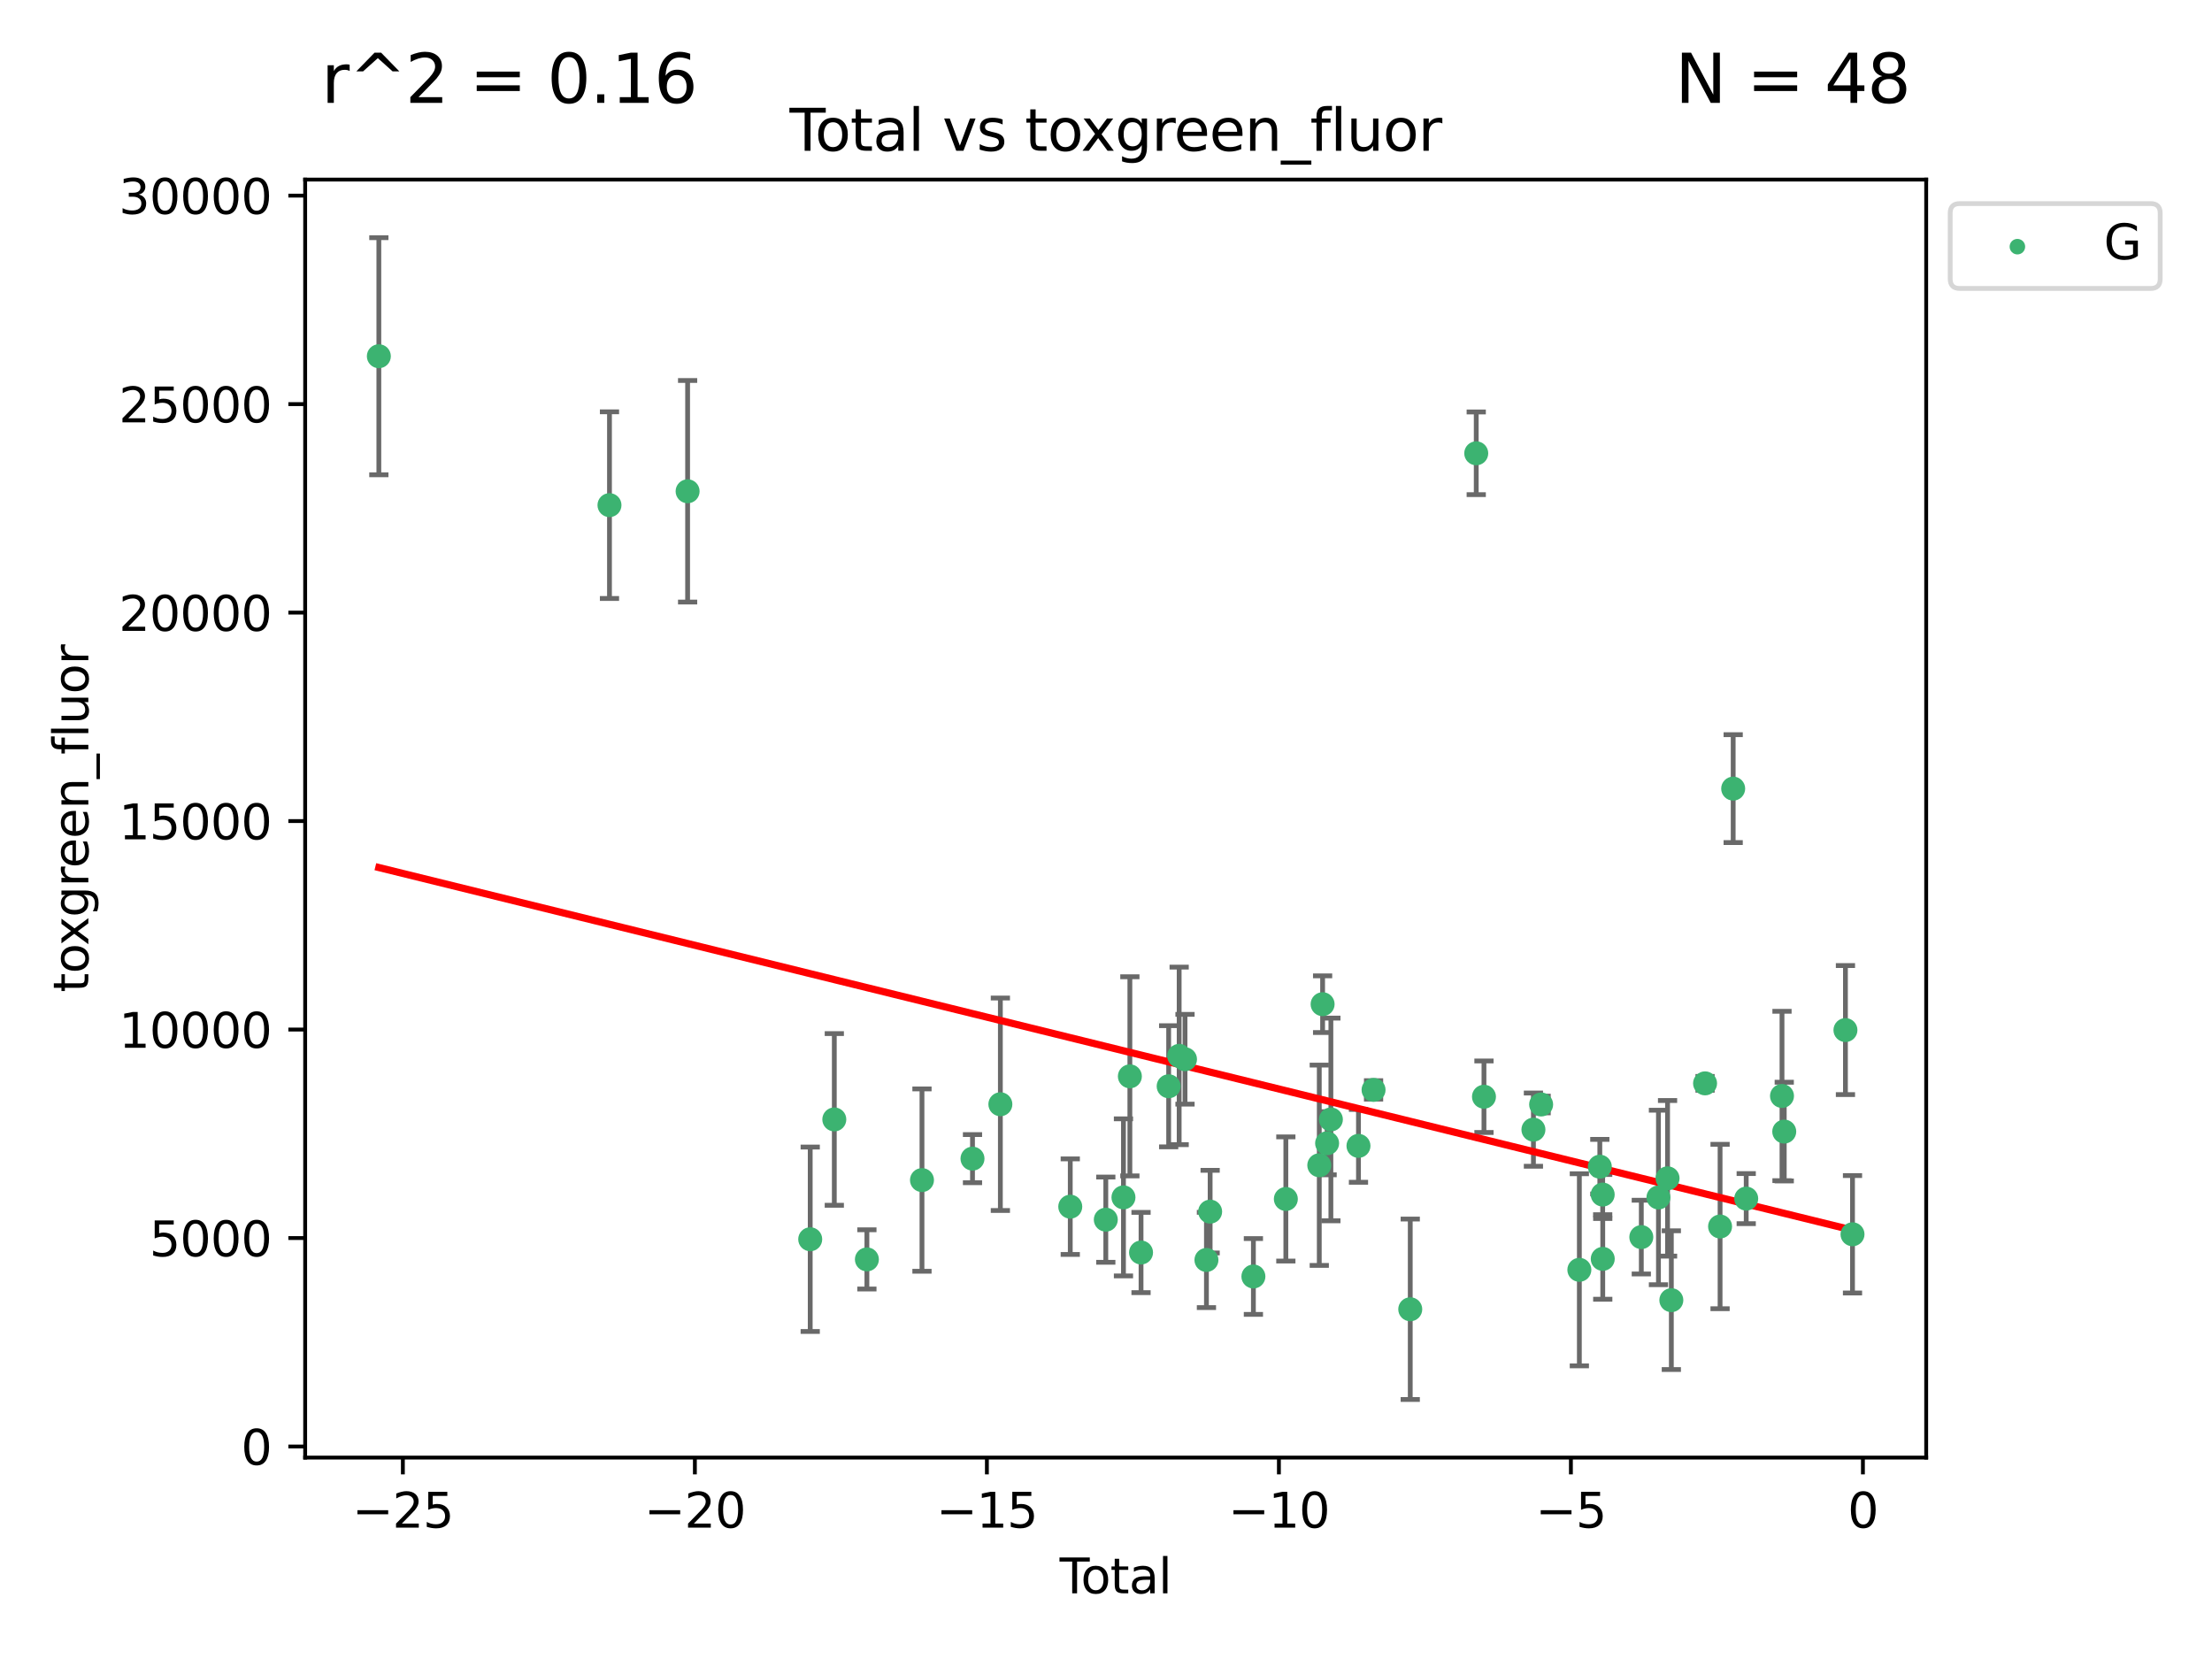 <?xml version="1.0" encoding="utf-8" standalone="no"?>
<!DOCTYPE svg PUBLIC "-//W3C//DTD SVG 1.1//EN"
  "http://www.w3.org/Graphics/SVG/1.1/DTD/svg11.dtd">
<svg xmlns:xlink="http://www.w3.org/1999/xlink" width="460.8pt" height="345.6pt" viewBox="0 0 460.8 345.6" xmlns="http://www.w3.org/2000/svg" version="1.1">
 <defs>
  <style type="text/css">*{stroke-linejoin: round; stroke-linecap: butt}</style>
 </defs>
 <g id="figure_1">
  <g id="patch_1">
   <path d="M 0 345.6 
L 460.8 345.6 
L 460.8 0 
L 0 0 
z
" style="fill: #ffffff"/>
  </g>
  <g id="axes_1">
   <g id="patch_2">
    <path d="M 63.571 303.64 
L 401.26 303.64 
L 401.26 37.411 
L 63.571 37.411 
z
" style="fill: #ffffff"/>
   </g>
   <g id="PathCollection_1">
    <defs>
     <path id="m4ed35ebdbb" d="M 0 1.118 
C 0.297 1.118 0.581 1 0.791 0.791 
C 1 0.581 1.118 0.297 1.118 0 
C 1.118 -0.297 1 -0.581 0.791 -0.791 
C 0.581 -1 0.297 -1.118 0 -1.118 
C -0.297 -1.118 -0.581 -1 -0.791 -0.791 
C -1 -0.581 -1.118 -0.297 -1.118 0 
C -1.118 0.297 -1 0.581 -0.791 0.791 
C -0.581 1 -0.297 1.118 0 1.118 
z
" style="stroke: #3cb371"/>
    </defs>
    <g clip-path="url(#p7181a4f86b)">
     <use xlink:href="#m4ed35ebdbb" x="78.921" y="74.208" style="fill: #3cb371; stroke: #3cb371"/>
     <use xlink:href="#m4ed35ebdbb" x="126.966" y="105.23" style="fill: #3cb371; stroke: #3cb371"/>
     <use xlink:href="#m4ed35ebdbb" x="143.242" y="102.342" style="fill: #3cb371; stroke: #3cb371"/>
     <use xlink:href="#m4ed35ebdbb" x="168.783" y="258.16" style="fill: #3cb371; stroke: #3cb371"/>
     <use xlink:href="#m4ed35ebdbb" x="173.802" y="233.197" style="fill: #3cb371; stroke: #3cb371"/>
     <use xlink:href="#m4ed35ebdbb" x="180.59" y="262.355" style="fill: #3cb371; stroke: #3cb371"/>
     <use xlink:href="#m4ed35ebdbb" x="192.065" y="245.833" style="fill: #3cb371; stroke: #3cb371"/>
     <use xlink:href="#m4ed35ebdbb" x="202.589" y="241.366" style="fill: #3cb371; stroke: #3cb371"/>
     <use xlink:href="#m4ed35ebdbb" x="208.395" y="230.034" style="fill: #3cb371; stroke: #3cb371"/>
     <use xlink:href="#m4ed35ebdbb" x="222.955" y="251.371" style="fill: #3cb371; stroke: #3cb371"/>
     <use xlink:href="#m4ed35ebdbb" x="230.358" y="254.078" style="fill: #3cb371; stroke: #3cb371"/>
     <use xlink:href="#m4ed35ebdbb" x="234.038" y="249.435" style="fill: #3cb371; stroke: #3cb371"/>
     <use xlink:href="#m4ed35ebdbb" x="235.373" y="224.22" style="fill: #3cb371; stroke: #3cb371"/>
     <use xlink:href="#m4ed35ebdbb" x="237.699" y="260.922" style="fill: #3cb371; stroke: #3cb371"/>
     <use xlink:href="#m4ed35ebdbb" x="243.454" y="226.288" style="fill: #3cb371; stroke: #3cb371"/>
     <use xlink:href="#m4ed35ebdbb" x="245.641" y="219.956" style="fill: #3cb371; stroke: #3cb371"/>
     <use xlink:href="#m4ed35ebdbb" x="246.858" y="220.66" style="fill: #3cb371; stroke: #3cb371"/>
     <use xlink:href="#m4ed35ebdbb" x="251.323" y="262.473" style="fill: #3cb371; stroke: #3cb371"/>
     <use xlink:href="#m4ed35ebdbb" x="252.094" y="252.406" style="fill: #3cb371; stroke: #3cb371"/>
     <use xlink:href="#m4ed35ebdbb" x="261.106" y="265.915" style="fill: #3cb371; stroke: #3cb371"/>
     <use xlink:href="#m4ed35ebdbb" x="267.865" y="249.77" style="fill: #3cb371; stroke: #3cb371"/>
     <use xlink:href="#m4ed35ebdbb" x="274.83" y="242.746" style="fill: #3cb371; stroke: #3cb371"/>
     <use xlink:href="#m4ed35ebdbb" x="275.523" y="209.192" style="fill: #3cb371; stroke: #3cb371"/>
     <use xlink:href="#m4ed35ebdbb" x="276.461" y="238.161" style="fill: #3cb371; stroke: #3cb371"/>
     <use xlink:href="#m4ed35ebdbb" x="277.247" y="233.201" style="fill: #3cb371; stroke: #3cb371"/>
     <use xlink:href="#m4ed35ebdbb" x="282.995" y="238.706" style="fill: #3cb371; stroke: #3cb371"/>
     <use xlink:href="#m4ed35ebdbb" x="286.138" y="227.045" style="fill: #3cb371; stroke: #3cb371"/>
     <use xlink:href="#m4ed35ebdbb" x="293.781" y="272.743" style="fill: #3cb371; stroke: #3cb371"/>
     <use xlink:href="#m4ed35ebdbb" x="307.527" y="94.432" style="fill: #3cb371; stroke: #3cb371"/>
     <use xlink:href="#m4ed35ebdbb" x="309.137" y="228.467" style="fill: #3cb371; stroke: #3cb371"/>
     <use xlink:href="#m4ed35ebdbb" x="319.441" y="235.325" style="fill: #3cb371; stroke: #3cb371"/>
     <use xlink:href="#m4ed35ebdbb" x="321.046" y="230.083" style="fill: #3cb371; stroke: #3cb371"/>
     <use xlink:href="#m4ed35ebdbb" x="329.008" y="264.527" style="fill: #3cb371; stroke: #3cb371"/>
     <use xlink:href="#m4ed35ebdbb" x="333.272" y="243.04" style="fill: #3cb371; stroke: #3cb371"/>
     <use xlink:href="#m4ed35ebdbb" x="333.869" y="248.851" style="fill: #3cb371; stroke: #3cb371"/>
     <use xlink:href="#m4ed35ebdbb" x="333.882" y="262.246" style="fill: #3cb371; stroke: #3cb371"/>
     <use xlink:href="#m4ed35ebdbb" x="341.914" y="257.711" style="fill: #3cb371; stroke: #3cb371"/>
     <use xlink:href="#m4ed35ebdbb" x="345.486" y="249.454" style="fill: #3cb371; stroke: #3cb371"/>
     <use xlink:href="#m4ed35ebdbb" x="347.383" y="245.466" style="fill: #3cb371; stroke: #3cb371"/>
     <use xlink:href="#m4ed35ebdbb" x="348.17" y="270.848" style="fill: #3cb371; stroke: #3cb371"/>
     <use xlink:href="#m4ed35ebdbb" x="355.196" y="225.684" style="fill: #3cb371; stroke: #3cb371"/>
     <use xlink:href="#m4ed35ebdbb" x="358.323" y="255.503" style="fill: #3cb371; stroke: #3cb371"/>
     <use xlink:href="#m4ed35ebdbb" x="361.053" y="164.284" style="fill: #3cb371; stroke: #3cb371"/>
     <use xlink:href="#m4ed35ebdbb" x="363.768" y="249.691" style="fill: #3cb371; stroke: #3cb371"/>
     <use xlink:href="#m4ed35ebdbb" x="371.223" y="228.311" style="fill: #3cb371; stroke: #3cb371"/>
     <use xlink:href="#m4ed35ebdbb" x="371.691" y="235.728" style="fill: #3cb371; stroke: #3cb371"/>
     <use xlink:href="#m4ed35ebdbb" x="384.44" y="214.584" style="fill: #3cb371; stroke: #3cb371"/>
     <use xlink:href="#m4ed35ebdbb" x="385.911" y="257.123" style="fill: #3cb371; stroke: #3cb371"/>
    </g>
   </g>
   <g id="matplotlib.axis_1">
    <g id="xtick_1">
     <g id="line2d_1">
      <defs>
       <path id="m22a0221efd" d="M 0 0 
L 0 3.5 
" style="stroke: #000000; stroke-width: 0.8"/>
      </defs>
      <g>
       <use xlink:href="#m22a0221efd" x="83.925" y="303.64" style="stroke: #000000; stroke-width: 0.8"/>
      </g>
     </g>
     <g id="text_1">
      <!-- −25 -->
      <g transform="translate(73.372 318.238)scale(0.1 -0.1)">
       <defs>
        <path id="DejaVuSans-2212" d="M 678 2272 
L 4684 2272 
L 4684 1741 
L 678 1741 
L 678 2272 
z
" transform="scale(0.016)"/>
        <path id="DejaVuSans-32" d="M 1228 531 
L 3431 531 
L 3431 0 
L 469 0 
L 469 531 
Q 828 903 1448 1529 
Q 2069 2156 2228 2338 
Q 2531 2678 2651 2914 
Q 2772 3150 2772 3378 
Q 2772 3750 2511 3984 
Q 2250 4219 1831 4219 
Q 1534 4219 1204 4116 
Q 875 4013 500 3803 
L 500 4441 
Q 881 4594 1212 4672 
Q 1544 4750 1819 4750 
Q 2544 4750 2975 4387 
Q 3406 4025 3406 3419 
Q 3406 3131 3298 2873 
Q 3191 2616 2906 2266 
Q 2828 2175 2409 1742 
Q 1991 1309 1228 531 
z
" transform="scale(0.016)"/>
        <path id="DejaVuSans-35" d="M 691 4666 
L 3169 4666 
L 3169 4134 
L 1269 4134 
L 1269 2991 
Q 1406 3038 1543 3061 
Q 1681 3084 1819 3084 
Q 2600 3084 3056 2656 
Q 3513 2228 3513 1497 
Q 3513 744 3044 326 
Q 2575 -91 1722 -91 
Q 1428 -91 1123 -41 
Q 819 9 494 109 
L 494 744 
Q 775 591 1075 516 
Q 1375 441 1709 441 
Q 2250 441 2565 725 
Q 2881 1009 2881 1497 
Q 2881 1984 2565 2268 
Q 2250 2553 1709 2553 
Q 1456 2553 1204 2497 
Q 953 2441 691 2322 
L 691 4666 
z
" transform="scale(0.016)"/>
       </defs>
       <use xlink:href="#DejaVuSans-2212"/>
       <use xlink:href="#DejaVuSans-32" x="83.789"/>
       <use xlink:href="#DejaVuSans-35" x="147.412"/>
      </g>
     </g>
    </g>
    <g id="xtick_2">
     <g id="line2d_2">
      <g>
       <use xlink:href="#m22a0221efd" x="144.756" y="303.64" style="stroke: #000000; stroke-width: 0.8"/>
      </g>
     </g>
     <g id="text_2">
      <!-- −20 -->
      <g transform="translate(134.203 318.238)scale(0.1 -0.1)">
       <defs>
        <path id="DejaVuSans-30" d="M 2034 4250 
Q 1547 4250 1301 3770 
Q 1056 3291 1056 2328 
Q 1056 1369 1301 889 
Q 1547 409 2034 409 
Q 2525 409 2770 889 
Q 3016 1369 3016 2328 
Q 3016 3291 2770 3770 
Q 2525 4250 2034 4250 
z
M 2034 4750 
Q 2819 4750 3233 4129 
Q 3647 3509 3647 2328 
Q 3647 1150 3233 529 
Q 2819 -91 2034 -91 
Q 1250 -91 836 529 
Q 422 1150 422 2328 
Q 422 3509 836 4129 
Q 1250 4750 2034 4750 
z
" transform="scale(0.016)"/>
       </defs>
       <use xlink:href="#DejaVuSans-2212"/>
       <use xlink:href="#DejaVuSans-32" x="83.789"/>
       <use xlink:href="#DejaVuSans-30" x="147.412"/>
      </g>
     </g>
    </g>
    <g id="xtick_3">
     <g id="line2d_3">
      <g>
       <use xlink:href="#m22a0221efd" x="205.587" y="303.64" style="stroke: #000000; stroke-width: 0.8"/>
      </g>
     </g>
     <g id="text_3">
      <!-- −15 -->
      <g transform="translate(195.034 318.238)scale(0.1 -0.1)">
       <defs>
        <path id="DejaVuSans-31" d="M 794 531 
L 1825 531 
L 1825 4091 
L 703 3866 
L 703 4441 
L 1819 4666 
L 2450 4666 
L 2450 531 
L 3481 531 
L 3481 0 
L 794 0 
L 794 531 
z
" transform="scale(0.016)"/>
       </defs>
       <use xlink:href="#DejaVuSans-2212"/>
       <use xlink:href="#DejaVuSans-31" x="83.789"/>
       <use xlink:href="#DejaVuSans-35" x="147.412"/>
      </g>
     </g>
    </g>
    <g id="xtick_4">
     <g id="line2d_4">
      <g>
       <use xlink:href="#m22a0221efd" x="266.418" y="303.64" style="stroke: #000000; stroke-width: 0.8"/>
      </g>
     </g>
     <g id="text_4">
      <!-- −10 -->
      <g transform="translate(255.865 318.238)scale(0.1 -0.1)">
       <use xlink:href="#DejaVuSans-2212"/>
       <use xlink:href="#DejaVuSans-31" x="83.789"/>
       <use xlink:href="#DejaVuSans-30" x="147.412"/>
      </g>
     </g>
    </g>
    <g id="xtick_5">
     <g id="line2d_5">
      <g>
       <use xlink:href="#m22a0221efd" x="327.248" y="303.64" style="stroke: #000000; stroke-width: 0.8"/>
      </g>
     </g>
     <g id="text_5">
      <!-- −5 -->
      <g transform="translate(319.877 318.238)scale(0.1 -0.1)">
       <use xlink:href="#DejaVuSans-2212"/>
       <use xlink:href="#DejaVuSans-35" x="83.789"/>
      </g>
     </g>
    </g>
    <g id="xtick_6">
     <g id="line2d_6">
      <g>
       <use xlink:href="#m22a0221efd" x="388.079" y="303.64" style="stroke: #000000; stroke-width: 0.8"/>
      </g>
     </g>
     <g id="text_6">
      <!-- 0 -->
      <g transform="translate(384.898 318.238)scale(0.1 -0.1)">
       <use xlink:href="#DejaVuSans-30"/>
      </g>
     </g>
    </g>
    <g id="text_7">
     <!-- Total -->
     <g transform="translate(220.739 331.917)scale(0.1 -0.1)">
      <defs>
       <path id="DejaVuSans-54" d="M -19 4666 
L 3928 4666 
L 3928 4134 
L 2272 4134 
L 2272 0 
L 1638 0 
L 1638 4134 
L -19 4134 
L -19 4666 
z
" transform="scale(0.016)"/>
       <path id="DejaVuSans-6f" d="M 1959 3097 
Q 1497 3097 1228 2736 
Q 959 2375 959 1747 
Q 959 1119 1226 758 
Q 1494 397 1959 397 
Q 2419 397 2687 759 
Q 2956 1122 2956 1747 
Q 2956 2369 2687 2733 
Q 2419 3097 1959 3097 
z
M 1959 3584 
Q 2709 3584 3137 3096 
Q 3566 2609 3566 1747 
Q 3566 888 3137 398 
Q 2709 -91 1959 -91 
Q 1206 -91 779 398 
Q 353 888 353 1747 
Q 353 2609 779 3096 
Q 1206 3584 1959 3584 
z
" transform="scale(0.016)"/>
       <path id="DejaVuSans-74" d="M 1172 4494 
L 1172 3500 
L 2356 3500 
L 2356 3053 
L 1172 3053 
L 1172 1153 
Q 1172 725 1289 603 
Q 1406 481 1766 481 
L 2356 481 
L 2356 0 
L 1766 0 
Q 1100 0 847 248 
Q 594 497 594 1153 
L 594 3053 
L 172 3053 
L 172 3500 
L 594 3500 
L 594 4494 
L 1172 4494 
z
" transform="scale(0.016)"/>
       <path id="DejaVuSans-61" d="M 2194 1759 
Q 1497 1759 1228 1600 
Q 959 1441 959 1056 
Q 959 750 1161 570 
Q 1363 391 1709 391 
Q 2188 391 2477 730 
Q 2766 1069 2766 1631 
L 2766 1759 
L 2194 1759 
z
M 3341 1997 
L 3341 0 
L 2766 0 
L 2766 531 
Q 2569 213 2275 61 
Q 1981 -91 1556 -91 
Q 1019 -91 701 211 
Q 384 513 384 1019 
Q 384 1609 779 1909 
Q 1175 2209 1959 2209 
L 2766 2209 
L 2766 2266 
Q 2766 2663 2505 2880 
Q 2244 3097 1772 3097 
Q 1472 3097 1187 3025 
Q 903 2953 641 2809 
L 641 3341 
Q 956 3463 1253 3523 
Q 1550 3584 1831 3584 
Q 2591 3584 2966 3190 
Q 3341 2797 3341 1997 
z
" transform="scale(0.016)"/>
       <path id="DejaVuSans-6c" d="M 603 4863 
L 1178 4863 
L 1178 0 
L 603 0 
L 603 4863 
z
" transform="scale(0.016)"/>
      </defs>
      <use xlink:href="#DejaVuSans-54"/>
      <use xlink:href="#DejaVuSans-6f" x="44.084"/>
      <use xlink:href="#DejaVuSans-74" x="105.266"/>
      <use xlink:href="#DejaVuSans-61" x="144.475"/>
      <use xlink:href="#DejaVuSans-6c" x="205.754"/>
     </g>
    </g>
   </g>
   <g id="matplotlib.axis_2">
    <g id="ytick_1">
     <g id="line2d_7">
      <defs>
       <path id="med8b4d8e8c" d="M 0 0 
L -3.5 0 
" style="stroke: #000000; stroke-width: 0.8"/>
      </defs>
      <g>
       <use xlink:href="#med8b4d8e8c" x="63.571" y="301.335" style="stroke: #000000; stroke-width: 0.8"/>
      </g>
     </g>
     <g id="text_8">
      <!-- 0 -->
      <g transform="translate(50.209 305.134)scale(0.1 -0.1)">
       <use xlink:href="#DejaVuSans-30"/>
      </g>
     </g>
    </g>
    <g id="ytick_2">
     <g id="line2d_8">
      <g>
       <use xlink:href="#med8b4d8e8c" x="63.571" y="257.905" style="stroke: #000000; stroke-width: 0.8"/>
      </g>
     </g>
     <g id="text_9">
      <!-- 5000 -->
      <g transform="translate(31.121 261.704)scale(0.1 -0.1)">
       <use xlink:href="#DejaVuSans-35"/>
       <use xlink:href="#DejaVuSans-30" x="63.623"/>
       <use xlink:href="#DejaVuSans-30" x="127.246"/>
       <use xlink:href="#DejaVuSans-30" x="190.869"/>
      </g>
     </g>
    </g>
    <g id="ytick_3">
     <g id="line2d_9">
      <g>
       <use xlink:href="#med8b4d8e8c" x="63.571" y="214.475" style="stroke: #000000; stroke-width: 0.8"/>
      </g>
     </g>
     <g id="text_10">
      <!-- 10000 -->
      <g transform="translate(24.759 218.275)scale(0.1 -0.1)">
       <use xlink:href="#DejaVuSans-31"/>
       <use xlink:href="#DejaVuSans-30" x="63.623"/>
       <use xlink:href="#DejaVuSans-30" x="127.246"/>
       <use xlink:href="#DejaVuSans-30" x="190.869"/>
       <use xlink:href="#DejaVuSans-30" x="254.492"/>
      </g>
     </g>
    </g>
    <g id="ytick_4">
     <g id="line2d_10">
      <g>
       <use xlink:href="#med8b4d8e8c" x="63.571" y="171.046" style="stroke: #000000; stroke-width: 0.8"/>
      </g>
     </g>
     <g id="text_11">
      <!-- 15000 -->
      <g transform="translate(24.759 174.845)scale(0.1 -0.1)">
       <use xlink:href="#DejaVuSans-31"/>
       <use xlink:href="#DejaVuSans-35" x="63.623"/>
       <use xlink:href="#DejaVuSans-30" x="127.246"/>
       <use xlink:href="#DejaVuSans-30" x="190.869"/>
       <use xlink:href="#DejaVuSans-30" x="254.492"/>
      </g>
     </g>
    </g>
    <g id="ytick_5">
     <g id="line2d_11">
      <g>
       <use xlink:href="#med8b4d8e8c" x="63.571" y="127.616" style="stroke: #000000; stroke-width: 0.8"/>
      </g>
     </g>
     <g id="text_12">
      <!-- 20000 -->
      <g transform="translate(24.759 131.415)scale(0.1 -0.1)">
       <use xlink:href="#DejaVuSans-32"/>
       <use xlink:href="#DejaVuSans-30" x="63.623"/>
       <use xlink:href="#DejaVuSans-30" x="127.246"/>
       <use xlink:href="#DejaVuSans-30" x="190.869"/>
       <use xlink:href="#DejaVuSans-30" x="254.492"/>
      </g>
     </g>
    </g>
    <g id="ytick_6">
     <g id="line2d_12">
      <g>
       <use xlink:href="#med8b4d8e8c" x="63.571" y="84.186" style="stroke: #000000; stroke-width: 0.8"/>
      </g>
     </g>
     <g id="text_13">
      <!-- 25000 -->
      <g transform="translate(24.759 87.985)scale(0.1 -0.1)">
       <use xlink:href="#DejaVuSans-32"/>
       <use xlink:href="#DejaVuSans-35" x="63.623"/>
       <use xlink:href="#DejaVuSans-30" x="127.246"/>
       <use xlink:href="#DejaVuSans-30" x="190.869"/>
       <use xlink:href="#DejaVuSans-30" x="254.492"/>
      </g>
     </g>
    </g>
    <g id="ytick_7">
     <g id="line2d_13">
      <g>
       <use xlink:href="#med8b4d8e8c" x="63.571" y="40.757" style="stroke: #000000; stroke-width: 0.8"/>
      </g>
     </g>
     <g id="text_14">
      <!-- 30000 -->
      <g transform="translate(24.759 44.556)scale(0.1 -0.1)">
       <defs>
        <path id="DejaVuSans-33" d="M 2597 2516 
Q 3050 2419 3304 2112 
Q 3559 1806 3559 1356 
Q 3559 666 3084 287 
Q 2609 -91 1734 -91 
Q 1441 -91 1130 -33 
Q 819 25 488 141 
L 488 750 
Q 750 597 1062 519 
Q 1375 441 1716 441 
Q 2309 441 2620 675 
Q 2931 909 2931 1356 
Q 2931 1769 2642 2001 
Q 2353 2234 1838 2234 
L 1294 2234 
L 1294 2753 
L 1863 2753 
Q 2328 2753 2575 2939 
Q 2822 3125 2822 3475 
Q 2822 3834 2567 4026 
Q 2313 4219 1838 4219 
Q 1578 4219 1281 4162 
Q 984 4106 628 3988 
L 628 4550 
Q 988 4650 1302 4700 
Q 1616 4750 1894 4750 
Q 2613 4750 3031 4423 
Q 3450 4097 3450 3541 
Q 3450 3153 3228 2886 
Q 3006 2619 2597 2516 
z
" transform="scale(0.016)"/>
       </defs>
       <use xlink:href="#DejaVuSans-33"/>
       <use xlink:href="#DejaVuSans-30" x="63.623"/>
       <use xlink:href="#DejaVuSans-30" x="127.246"/>
       <use xlink:href="#DejaVuSans-30" x="190.869"/>
       <use xlink:href="#DejaVuSans-30" x="254.492"/>
      </g>
     </g>
    </g>
    <g id="text_15">
     <!-- toxgreen_fluor -->
     <g transform="translate(18.401 206.72)rotate(-90)scale(0.1 -0.1)">
      <defs>
       <path id="DejaVuSans-78" d="M 3513 3500 
L 2247 1797 
L 3578 0 
L 2900 0 
L 1881 1375 
L 863 0 
L 184 0 
L 1544 1831 
L 300 3500 
L 978 3500 
L 1906 2253 
L 2834 3500 
L 3513 3500 
z
" transform="scale(0.016)"/>
       <path id="DejaVuSans-67" d="M 2906 1791 
Q 2906 2416 2648 2759 
Q 2391 3103 1925 3103 
Q 1463 3103 1205 2759 
Q 947 2416 947 1791 
Q 947 1169 1205 825 
Q 1463 481 1925 481 
Q 2391 481 2648 825 
Q 2906 1169 2906 1791 
z
M 3481 434 
Q 3481 -459 3084 -895 
Q 2688 -1331 1869 -1331 
Q 1566 -1331 1297 -1286 
Q 1028 -1241 775 -1147 
L 775 -588 
Q 1028 -725 1275 -790 
Q 1522 -856 1778 -856 
Q 2344 -856 2625 -561 
Q 2906 -266 2906 331 
L 2906 616 
Q 2728 306 2450 153 
Q 2172 0 1784 0 
Q 1141 0 747 490 
Q 353 981 353 1791 
Q 353 2603 747 3093 
Q 1141 3584 1784 3584 
Q 2172 3584 2450 3431 
Q 2728 3278 2906 2969 
L 2906 3500 
L 3481 3500 
L 3481 434 
z
" transform="scale(0.016)"/>
       <path id="DejaVuSans-72" d="M 2631 2963 
Q 2534 3019 2420 3045 
Q 2306 3072 2169 3072 
Q 1681 3072 1420 2755 
Q 1159 2438 1159 1844 
L 1159 0 
L 581 0 
L 581 3500 
L 1159 3500 
L 1159 2956 
Q 1341 3275 1631 3429 
Q 1922 3584 2338 3584 
Q 2397 3584 2469 3576 
Q 2541 3569 2628 3553 
L 2631 2963 
z
" transform="scale(0.016)"/>
       <path id="DejaVuSans-65" d="M 3597 1894 
L 3597 1613 
L 953 1613 
Q 991 1019 1311 708 
Q 1631 397 2203 397 
Q 2534 397 2845 478 
Q 3156 559 3463 722 
L 3463 178 
Q 3153 47 2828 -22 
Q 2503 -91 2169 -91 
Q 1331 -91 842 396 
Q 353 884 353 1716 
Q 353 2575 817 3079 
Q 1281 3584 2069 3584 
Q 2775 3584 3186 3129 
Q 3597 2675 3597 1894 
z
M 3022 2063 
Q 3016 2534 2758 2815 
Q 2500 3097 2075 3097 
Q 1594 3097 1305 2825 
Q 1016 2553 972 2059 
L 3022 2063 
z
" transform="scale(0.016)"/>
       <path id="DejaVuSans-6e" d="M 3513 2113 
L 3513 0 
L 2938 0 
L 2938 2094 
Q 2938 2591 2744 2837 
Q 2550 3084 2163 3084 
Q 1697 3084 1428 2787 
Q 1159 2491 1159 1978 
L 1159 0 
L 581 0 
L 581 3500 
L 1159 3500 
L 1159 2956 
Q 1366 3272 1645 3428 
Q 1925 3584 2291 3584 
Q 2894 3584 3203 3211 
Q 3513 2838 3513 2113 
z
" transform="scale(0.016)"/>
       <path id="DejaVuSans-5f" d="M 3263 -1063 
L 3263 -1509 
L -63 -1509 
L -63 -1063 
L 3263 -1063 
z
" transform="scale(0.016)"/>
       <path id="DejaVuSans-66" d="M 2375 4863 
L 2375 4384 
L 1825 4384 
Q 1516 4384 1395 4259 
Q 1275 4134 1275 3809 
L 1275 3500 
L 2222 3500 
L 2222 3053 
L 1275 3053 
L 1275 0 
L 697 0 
L 697 3053 
L 147 3053 
L 147 3500 
L 697 3500 
L 697 3744 
Q 697 4328 969 4595 
Q 1241 4863 1831 4863 
L 2375 4863 
z
" transform="scale(0.016)"/>
       <path id="DejaVuSans-75" d="M 544 1381 
L 544 3500 
L 1119 3500 
L 1119 1403 
Q 1119 906 1312 657 
Q 1506 409 1894 409 
Q 2359 409 2629 706 
Q 2900 1003 2900 1516 
L 2900 3500 
L 3475 3500 
L 3475 0 
L 2900 0 
L 2900 538 
Q 2691 219 2414 64 
Q 2138 -91 1772 -91 
Q 1169 -91 856 284 
Q 544 659 544 1381 
z
M 1991 3584 
L 1991 3584 
z
" transform="scale(0.016)"/>
      </defs>
      <use xlink:href="#DejaVuSans-74"/>
      <use xlink:href="#DejaVuSans-6f" x="39.209"/>
      <use xlink:href="#DejaVuSans-78" x="97.266"/>
      <use xlink:href="#DejaVuSans-67" x="156.445"/>
      <use xlink:href="#DejaVuSans-72" x="219.922"/>
      <use xlink:href="#DejaVuSans-65" x="258.785"/>
      <use xlink:href="#DejaVuSans-65" x="320.309"/>
      <use xlink:href="#DejaVuSans-6e" x="381.832"/>
      <use xlink:href="#DejaVuSans-5f" x="445.211"/>
      <use xlink:href="#DejaVuSans-66" x="495.211"/>
      <use xlink:href="#DejaVuSans-6c" x="530.416"/>
      <use xlink:href="#DejaVuSans-75" x="558.199"/>
      <use xlink:href="#DejaVuSans-6f" x="621.578"/>
      <use xlink:href="#DejaVuSans-72" x="682.76"/>
     </g>
    </g>
   </g>
   <g id="LineCollection_1">
    <path d="M 78.921 98.904 
L 78.921 49.513 
" clip-path="url(#p7181a4f86b)" style="fill: none; stroke: #696969"/>
    <path d="M 126.966 124.674 
L 126.966 85.787 
" clip-path="url(#p7181a4f86b)" style="fill: none; stroke: #696969"/>
    <path d="M 143.242 125.416 
L 143.242 79.267 
" clip-path="url(#p7181a4f86b)" style="fill: none; stroke: #696969"/>
    <path d="M 168.783 277.367 
L 168.783 238.952 
" clip-path="url(#p7181a4f86b)" style="fill: none; stroke: #696969"/>
    <path d="M 173.802 251.079 
L 173.802 215.315 
" clip-path="url(#p7181a4f86b)" style="fill: none; stroke: #696969"/>
    <path d="M 180.59 268.526 
L 180.59 256.183 
" clip-path="url(#p7181a4f86b)" style="fill: none; stroke: #696969"/>
    <path d="M 192.065 264.821 
L 192.065 226.845 
" clip-path="url(#p7181a4f86b)" style="fill: none; stroke: #696969"/>
    <path d="M 202.589 246.382 
L 202.589 236.35 
" clip-path="url(#p7181a4f86b)" style="fill: none; stroke: #696969"/>
    <path d="M 208.395 252.165 
L 208.395 207.904 
" clip-path="url(#p7181a4f86b)" style="fill: none; stroke: #696969"/>
    <path d="M 222.955 261.325 
L 222.955 241.418 
" clip-path="url(#p7181a4f86b)" style="fill: none; stroke: #696969"/>
    <path d="M 230.358 262.958 
L 230.358 245.199 
" clip-path="url(#p7181a4f86b)" style="fill: none; stroke: #696969"/>
    <path d="M 234.038 265.798 
L 234.038 233.072 
" clip-path="url(#p7181a4f86b)" style="fill: none; stroke: #696969"/>
    <path d="M 235.373 244.963 
L 235.373 203.477 
" clip-path="url(#p7181a4f86b)" style="fill: none; stroke: #696969"/>
    <path d="M 237.699 269.281 
L 237.699 252.563 
" clip-path="url(#p7181a4f86b)" style="fill: none; stroke: #696969"/>
    <path d="M 243.454 238.906 
L 243.454 213.67 
" clip-path="url(#p7181a4f86b)" style="fill: none; stroke: #696969"/>
    <path d="M 245.641 238.448 
L 245.641 201.464 
" clip-path="url(#p7181a4f86b)" style="fill: none; stroke: #696969"/>
    <path d="M 246.858 230.012 
L 246.858 211.309 
" clip-path="url(#p7181a4f86b)" style="fill: none; stroke: #696969"/>
    <path d="M 251.323 272.395 
L 251.323 252.552 
" clip-path="url(#p7181a4f86b)" style="fill: none; stroke: #696969"/>
    <path d="M 252.094 261.014 
L 252.094 243.798 
" clip-path="url(#p7181a4f86b)" style="fill: none; stroke: #696969"/>
    <path d="M 261.106 273.809 
L 261.106 258.021 
" clip-path="url(#p7181a4f86b)" style="fill: none; stroke: #696969"/>
    <path d="M 267.865 262.702 
L 267.865 236.837 
" clip-path="url(#p7181a4f86b)" style="fill: none; stroke: #696969"/>
    <path d="M 274.83 263.611 
L 274.83 221.882 
" clip-path="url(#p7181a4f86b)" style="fill: none; stroke: #696969"/>
    <path d="M 275.523 215.095 
L 275.523 203.288 
" clip-path="url(#p7181a4f86b)" style="fill: none; stroke: #696969"/>
    <path d="M 276.461 244.73 
L 276.461 231.591 
" clip-path="url(#p7181a4f86b)" style="fill: none; stroke: #696969"/>
    <path d="M 277.247 254.312 
L 277.247 212.089 
" clip-path="url(#p7181a4f86b)" style="fill: none; stroke: #696969"/>
    <path d="M 282.995 246.29 
L 282.995 231.121 
" clip-path="url(#p7181a4f86b)" style="fill: none; stroke: #696969"/>
    <path d="M 286.138 228.967 
L 286.138 225.123 
" clip-path="url(#p7181a4f86b)" style="fill: none; stroke: #696969"/>
    <path d="M 293.781 291.539 
L 293.781 253.947 
" clip-path="url(#p7181a4f86b)" style="fill: none; stroke: #696969"/>
    <path d="M 307.527 103.045 
L 307.527 85.818 
" clip-path="url(#p7181a4f86b)" style="fill: none; stroke: #696969"/>
    <path d="M 309.137 235.916 
L 309.137 221.019 
" clip-path="url(#p7181a4f86b)" style="fill: none; stroke: #696969"/>
    <path d="M 319.441 242.952 
L 319.441 227.697 
" clip-path="url(#p7181a4f86b)" style="fill: none; stroke: #696969"/>
    <path d="M 321.046 231.824 
L 321.046 228.342 
" clip-path="url(#p7181a4f86b)" style="fill: none; stroke: #696969"/>
    <path d="M 329.008 284.538 
L 329.008 244.516 
" clip-path="url(#p7181a4f86b)" style="fill: none; stroke: #696969"/>
    <path d="M 333.272 248.728 
L 333.272 237.353 
" clip-path="url(#p7181a4f86b)" style="fill: none; stroke: #696969"/>
    <path d="M 333.869 253.038 
L 333.869 244.665 
" clip-path="url(#p7181a4f86b)" style="fill: none; stroke: #696969"/>
    <path d="M 333.882 270.657 
L 333.882 253.834 
" clip-path="url(#p7181a4f86b)" style="fill: none; stroke: #696969"/>
    <path d="M 341.914 265.392 
L 341.914 250.03 
" clip-path="url(#p7181a4f86b)" style="fill: none; stroke: #696969"/>
    <path d="M 345.486 267.629 
L 345.486 231.279 
" clip-path="url(#p7181a4f86b)" style="fill: none; stroke: #696969"/>
    <path d="M 347.383 261.673 
L 347.383 229.259 
" clip-path="url(#p7181a4f86b)" style="fill: none; stroke: #696969"/>
    <path d="M 348.17 285.299 
L 348.17 256.398 
" clip-path="url(#p7181a4f86b)" style="fill: none; stroke: #696969"/>
    <path d="M 355.196 227.125 
L 355.196 224.243 
" clip-path="url(#p7181a4f86b)" style="fill: none; stroke: #696969"/>
    <path d="M 358.323 272.624 
L 358.323 238.382 
" clip-path="url(#p7181a4f86b)" style="fill: none; stroke: #696969"/>
    <path d="M 361.053 175.52 
L 361.053 153.047 
" clip-path="url(#p7181a4f86b)" style="fill: none; stroke: #696969"/>
    <path d="M 363.768 254.905 
L 363.768 244.477 
" clip-path="url(#p7181a4f86b)" style="fill: none; stroke: #696969"/>
    <path d="M 371.223 245.954 
L 371.223 210.668 
" clip-path="url(#p7181a4f86b)" style="fill: none; stroke: #696969"/>
    <path d="M 371.691 246.008 
L 371.691 225.448 
" clip-path="url(#p7181a4f86b)" style="fill: none; stroke: #696969"/>
    <path d="M 384.44 228.025 
L 384.44 201.143 
" clip-path="url(#p7181a4f86b)" style="fill: none; stroke: #696969"/>
    <path d="M 385.911 269.354 
L 385.911 244.892 
" clip-path="url(#p7181a4f86b)" style="fill: none; stroke: #696969"/>
   </g>
   <g id="line2d_14">
    <defs>
     <path id="m4716546c45" d="M 2 0 
L -2 -0 
" style="stroke: #696969"/>
    </defs>
    <g clip-path="url(#p7181a4f86b)">
     <use xlink:href="#m4716546c45" x="78.921" y="98.904" style="fill: #696969; stroke: #696969"/>
     <use xlink:href="#m4716546c45" x="126.966" y="124.674" style="fill: #696969; stroke: #696969"/>
     <use xlink:href="#m4716546c45" x="143.242" y="125.416" style="fill: #696969; stroke: #696969"/>
     <use xlink:href="#m4716546c45" x="168.783" y="277.367" style="fill: #696969; stroke: #696969"/>
     <use xlink:href="#m4716546c45" x="173.802" y="251.079" style="fill: #696969; stroke: #696969"/>
     <use xlink:href="#m4716546c45" x="180.59" y="268.526" style="fill: #696969; stroke: #696969"/>
     <use xlink:href="#m4716546c45" x="192.065" y="264.821" style="fill: #696969; stroke: #696969"/>
     <use xlink:href="#m4716546c45" x="202.589" y="246.382" style="fill: #696969; stroke: #696969"/>
     <use xlink:href="#m4716546c45" x="208.395" y="252.165" style="fill: #696969; stroke: #696969"/>
     <use xlink:href="#m4716546c45" x="222.955" y="261.325" style="fill: #696969; stroke: #696969"/>
     <use xlink:href="#m4716546c45" x="230.358" y="262.958" style="fill: #696969; stroke: #696969"/>
     <use xlink:href="#m4716546c45" x="234.038" y="265.798" style="fill: #696969; stroke: #696969"/>
     <use xlink:href="#m4716546c45" x="235.373" y="244.963" style="fill: #696969; stroke: #696969"/>
     <use xlink:href="#m4716546c45" x="237.699" y="269.281" style="fill: #696969; stroke: #696969"/>
     <use xlink:href="#m4716546c45" x="243.454" y="238.906" style="fill: #696969; stroke: #696969"/>
     <use xlink:href="#m4716546c45" x="245.641" y="238.448" style="fill: #696969; stroke: #696969"/>
     <use xlink:href="#m4716546c45" x="246.858" y="230.012" style="fill: #696969; stroke: #696969"/>
     <use xlink:href="#m4716546c45" x="251.323" y="272.395" style="fill: #696969; stroke: #696969"/>
     <use xlink:href="#m4716546c45" x="252.094" y="261.014" style="fill: #696969; stroke: #696969"/>
     <use xlink:href="#m4716546c45" x="261.106" y="273.809" style="fill: #696969; stroke: #696969"/>
     <use xlink:href="#m4716546c45" x="267.865" y="262.702" style="fill: #696969; stroke: #696969"/>
     <use xlink:href="#m4716546c45" x="274.83" y="263.611" style="fill: #696969; stroke: #696969"/>
     <use xlink:href="#m4716546c45" x="275.523" y="215.095" style="fill: #696969; stroke: #696969"/>
     <use xlink:href="#m4716546c45" x="276.461" y="244.73" style="fill: #696969; stroke: #696969"/>
     <use xlink:href="#m4716546c45" x="277.247" y="254.312" style="fill: #696969; stroke: #696969"/>
     <use xlink:href="#m4716546c45" x="282.995" y="246.29" style="fill: #696969; stroke: #696969"/>
     <use xlink:href="#m4716546c45" x="286.138" y="228.967" style="fill: #696969; stroke: #696969"/>
     <use xlink:href="#m4716546c45" x="293.781" y="291.539" style="fill: #696969; stroke: #696969"/>
     <use xlink:href="#m4716546c45" x="307.527" y="103.045" style="fill: #696969; stroke: #696969"/>
     <use xlink:href="#m4716546c45" x="309.137" y="235.916" style="fill: #696969; stroke: #696969"/>
     <use xlink:href="#m4716546c45" x="319.441" y="242.952" style="fill: #696969; stroke: #696969"/>
     <use xlink:href="#m4716546c45" x="321.046" y="231.824" style="fill: #696969; stroke: #696969"/>
     <use xlink:href="#m4716546c45" x="329.008" y="284.538" style="fill: #696969; stroke: #696969"/>
     <use xlink:href="#m4716546c45" x="333.272" y="248.728" style="fill: #696969; stroke: #696969"/>
     <use xlink:href="#m4716546c45" x="333.869" y="253.038" style="fill: #696969; stroke: #696969"/>
     <use xlink:href="#m4716546c45" x="333.882" y="270.657" style="fill: #696969; stroke: #696969"/>
     <use xlink:href="#m4716546c45" x="341.914" y="265.392" style="fill: #696969; stroke: #696969"/>
     <use xlink:href="#m4716546c45" x="345.486" y="267.629" style="fill: #696969; stroke: #696969"/>
     <use xlink:href="#m4716546c45" x="347.383" y="261.673" style="fill: #696969; stroke: #696969"/>
     <use xlink:href="#m4716546c45" x="348.17" y="285.299" style="fill: #696969; stroke: #696969"/>
     <use xlink:href="#m4716546c45" x="355.196" y="227.125" style="fill: #696969; stroke: #696969"/>
     <use xlink:href="#m4716546c45" x="358.323" y="272.624" style="fill: #696969; stroke: #696969"/>
     <use xlink:href="#m4716546c45" x="361.053" y="175.52" style="fill: #696969; stroke: #696969"/>
     <use xlink:href="#m4716546c45" x="363.768" y="254.905" style="fill: #696969; stroke: #696969"/>
     <use xlink:href="#m4716546c45" x="371.223" y="245.954" style="fill: #696969; stroke: #696969"/>
     <use xlink:href="#m4716546c45" x="371.691" y="246.008" style="fill: #696969; stroke: #696969"/>
     <use xlink:href="#m4716546c45" x="384.44" y="228.025" style="fill: #696969; stroke: #696969"/>
     <use xlink:href="#m4716546c45" x="385.911" y="269.354" style="fill: #696969; stroke: #696969"/>
    </g>
   </g>
   <g id="line2d_15">
    <g clip-path="url(#p7181a4f86b)">
     <use xlink:href="#m4716546c45" x="78.921" y="49.513" style="fill: #696969; stroke: #696969"/>
     <use xlink:href="#m4716546c45" x="126.966" y="85.787" style="fill: #696969; stroke: #696969"/>
     <use xlink:href="#m4716546c45" x="143.242" y="79.267" style="fill: #696969; stroke: #696969"/>
     <use xlink:href="#m4716546c45" x="168.783" y="238.952" style="fill: #696969; stroke: #696969"/>
     <use xlink:href="#m4716546c45" x="173.802" y="215.315" style="fill: #696969; stroke: #696969"/>
     <use xlink:href="#m4716546c45" x="180.59" y="256.183" style="fill: #696969; stroke: #696969"/>
     <use xlink:href="#m4716546c45" x="192.065" y="226.845" style="fill: #696969; stroke: #696969"/>
     <use xlink:href="#m4716546c45" x="202.589" y="236.35" style="fill: #696969; stroke: #696969"/>
     <use xlink:href="#m4716546c45" x="208.395" y="207.904" style="fill: #696969; stroke: #696969"/>
     <use xlink:href="#m4716546c45" x="222.955" y="241.418" style="fill: #696969; stroke: #696969"/>
     <use xlink:href="#m4716546c45" x="230.358" y="245.199" style="fill: #696969; stroke: #696969"/>
     <use xlink:href="#m4716546c45" x="234.038" y="233.072" style="fill: #696969; stroke: #696969"/>
     <use xlink:href="#m4716546c45" x="235.373" y="203.477" style="fill: #696969; stroke: #696969"/>
     <use xlink:href="#m4716546c45" x="237.699" y="252.563" style="fill: #696969; stroke: #696969"/>
     <use xlink:href="#m4716546c45" x="243.454" y="213.67" style="fill: #696969; stroke: #696969"/>
     <use xlink:href="#m4716546c45" x="245.641" y="201.464" style="fill: #696969; stroke: #696969"/>
     <use xlink:href="#m4716546c45" x="246.858" y="211.309" style="fill: #696969; stroke: #696969"/>
     <use xlink:href="#m4716546c45" x="251.323" y="252.552" style="fill: #696969; stroke: #696969"/>
     <use xlink:href="#m4716546c45" x="252.094" y="243.798" style="fill: #696969; stroke: #696969"/>
     <use xlink:href="#m4716546c45" x="261.106" y="258.021" style="fill: #696969; stroke: #696969"/>
     <use xlink:href="#m4716546c45" x="267.865" y="236.837" style="fill: #696969; stroke: #696969"/>
     <use xlink:href="#m4716546c45" x="274.83" y="221.882" style="fill: #696969; stroke: #696969"/>
     <use xlink:href="#m4716546c45" x="275.523" y="203.288" style="fill: #696969; stroke: #696969"/>
     <use xlink:href="#m4716546c45" x="276.461" y="231.591" style="fill: #696969; stroke: #696969"/>
     <use xlink:href="#m4716546c45" x="277.247" y="212.089" style="fill: #696969; stroke: #696969"/>
     <use xlink:href="#m4716546c45" x="282.995" y="231.121" style="fill: #696969; stroke: #696969"/>
     <use xlink:href="#m4716546c45" x="286.138" y="225.123" style="fill: #696969; stroke: #696969"/>
     <use xlink:href="#m4716546c45" x="293.781" y="253.947" style="fill: #696969; stroke: #696969"/>
     <use xlink:href="#m4716546c45" x="307.527" y="85.818" style="fill: #696969; stroke: #696969"/>
     <use xlink:href="#m4716546c45" x="309.137" y="221.019" style="fill: #696969; stroke: #696969"/>
     <use xlink:href="#m4716546c45" x="319.441" y="227.697" style="fill: #696969; stroke: #696969"/>
     <use xlink:href="#m4716546c45" x="321.046" y="228.342" style="fill: #696969; stroke: #696969"/>
     <use xlink:href="#m4716546c45" x="329.008" y="244.516" style="fill: #696969; stroke: #696969"/>
     <use xlink:href="#m4716546c45" x="333.272" y="237.353" style="fill: #696969; stroke: #696969"/>
     <use xlink:href="#m4716546c45" x="333.869" y="244.665" style="fill: #696969; stroke: #696969"/>
     <use xlink:href="#m4716546c45" x="333.882" y="253.834" style="fill: #696969; stroke: #696969"/>
     <use xlink:href="#m4716546c45" x="341.914" y="250.03" style="fill: #696969; stroke: #696969"/>
     <use xlink:href="#m4716546c45" x="345.486" y="231.279" style="fill: #696969; stroke: #696969"/>
     <use xlink:href="#m4716546c45" x="347.383" y="229.259" style="fill: #696969; stroke: #696969"/>
     <use xlink:href="#m4716546c45" x="348.17" y="256.398" style="fill: #696969; stroke: #696969"/>
     <use xlink:href="#m4716546c45" x="355.196" y="224.243" style="fill: #696969; stroke: #696969"/>
     <use xlink:href="#m4716546c45" x="358.323" y="238.382" style="fill: #696969; stroke: #696969"/>
     <use xlink:href="#m4716546c45" x="361.053" y="153.047" style="fill: #696969; stroke: #696969"/>
     <use xlink:href="#m4716546c45" x="363.768" y="244.477" style="fill: #696969; stroke: #696969"/>
     <use xlink:href="#m4716546c45" x="371.223" y="210.668" style="fill: #696969; stroke: #696969"/>
     <use xlink:href="#m4716546c45" x="371.691" y="225.448" style="fill: #696969; stroke: #696969"/>
     <use xlink:href="#m4716546c45" x="384.44" y="201.143" style="fill: #696969; stroke: #696969"/>
     <use xlink:href="#m4716546c45" x="385.911" y="244.892" style="fill: #696969; stroke: #696969"/>
    </g>
   </g>
   <g id="line2d_16">
    <path d="M 78.921 180.724 
L 126.966 192.546 
L 143.242 196.551 
L 168.783 202.835 
L 173.802 204.07 
L 180.59 205.74 
L 192.065 208.563 
L 202.589 211.153 
L 208.395 212.581 
L 222.955 216.164 
L 230.358 217.985 
L 234.038 218.891 
L 235.373 219.219 
L 237.699 219.792 
L 243.454 221.208 
L 245.641 221.746 
L 246.858 222.045 
L 251.323 223.144 
L 252.094 223.333 
L 261.106 225.551 
L 267.865 227.214 
L 274.83 228.928 
L 275.523 229.098 
L 276.461 229.329 
L 277.247 229.522 
L 282.995 230.937 
L 286.138 231.71 
L 293.781 233.59 
L 307.527 236.973 
L 309.137 237.369 
L 319.441 239.904 
L 321.046 240.299 
L 329.008 242.258 
L 333.272 243.307 
L 333.869 243.454 
L 333.882 243.457 
L 341.914 245.433 
L 345.486 246.312 
L 347.383 246.779 
L 348.17 246.973 
L 355.196 248.701 
L 358.323 249.471 
L 361.053 250.143 
L 363.768 250.811 
L 371.223 252.645 
L 371.691 252.76 
L 384.44 255.897 
L 385.911 256.259 
" clip-path="url(#p7181a4f86b)" style="fill: none; stroke: #ff0000; stroke-width: 1.5; stroke-linecap: square"/>
   </g>
   <g id="line2d_17">
    <defs>
     <path id="m8c0cacd8b0" d="M 0 2 
C 0.53 2 1.039 1.789 1.414 1.414 
C 1.789 1.039 2 0.53 2 0 
C 2 -0.53 1.789 -1.039 1.414 -1.414 
C 1.039 -1.789 0.53 -2 0 -2 
C -0.53 -2 -1.039 -1.789 -1.414 -1.414 
C -1.789 -1.039 -2 -0.53 -2 0 
C -2 0.53 -1.789 1.039 -1.414 1.414 
C -1.039 1.789 -0.53 2 0 2 
z
" style="stroke: #3cb371"/>
    </defs>
    <g clip-path="url(#p7181a4f86b)">
     <use xlink:href="#m8c0cacd8b0" x="78.921" y="74.208" style="fill: #3cb371; stroke: #3cb371"/>
     <use xlink:href="#m8c0cacd8b0" x="126.966" y="105.23" style="fill: #3cb371; stroke: #3cb371"/>
     <use xlink:href="#m8c0cacd8b0" x="143.242" y="102.342" style="fill: #3cb371; stroke: #3cb371"/>
     <use xlink:href="#m8c0cacd8b0" x="168.783" y="258.16" style="fill: #3cb371; stroke: #3cb371"/>
     <use xlink:href="#m8c0cacd8b0" x="173.802" y="233.197" style="fill: #3cb371; stroke: #3cb371"/>
     <use xlink:href="#m8c0cacd8b0" x="180.59" y="262.355" style="fill: #3cb371; stroke: #3cb371"/>
     <use xlink:href="#m8c0cacd8b0" x="192.065" y="245.833" style="fill: #3cb371; stroke: #3cb371"/>
     <use xlink:href="#m8c0cacd8b0" x="202.589" y="241.366" style="fill: #3cb371; stroke: #3cb371"/>
     <use xlink:href="#m8c0cacd8b0" x="208.395" y="230.034" style="fill: #3cb371; stroke: #3cb371"/>
     <use xlink:href="#m8c0cacd8b0" x="222.955" y="251.371" style="fill: #3cb371; stroke: #3cb371"/>
     <use xlink:href="#m8c0cacd8b0" x="230.358" y="254.078" style="fill: #3cb371; stroke: #3cb371"/>
     <use xlink:href="#m8c0cacd8b0" x="234.038" y="249.435" style="fill: #3cb371; stroke: #3cb371"/>
     <use xlink:href="#m8c0cacd8b0" x="235.373" y="224.22" style="fill: #3cb371; stroke: #3cb371"/>
     <use xlink:href="#m8c0cacd8b0" x="237.699" y="260.922" style="fill: #3cb371; stroke: #3cb371"/>
     <use xlink:href="#m8c0cacd8b0" x="243.454" y="226.288" style="fill: #3cb371; stroke: #3cb371"/>
     <use xlink:href="#m8c0cacd8b0" x="245.641" y="219.956" style="fill: #3cb371; stroke: #3cb371"/>
     <use xlink:href="#m8c0cacd8b0" x="246.858" y="220.66" style="fill: #3cb371; stroke: #3cb371"/>
     <use xlink:href="#m8c0cacd8b0" x="251.323" y="262.473" style="fill: #3cb371; stroke: #3cb371"/>
     <use xlink:href="#m8c0cacd8b0" x="252.094" y="252.406" style="fill: #3cb371; stroke: #3cb371"/>
     <use xlink:href="#m8c0cacd8b0" x="261.106" y="265.915" style="fill: #3cb371; stroke: #3cb371"/>
     <use xlink:href="#m8c0cacd8b0" x="267.865" y="249.77" style="fill: #3cb371; stroke: #3cb371"/>
     <use xlink:href="#m8c0cacd8b0" x="274.83" y="242.746" style="fill: #3cb371; stroke: #3cb371"/>
     <use xlink:href="#m8c0cacd8b0" x="275.523" y="209.192" style="fill: #3cb371; stroke: #3cb371"/>
     <use xlink:href="#m8c0cacd8b0" x="276.461" y="238.161" style="fill: #3cb371; stroke: #3cb371"/>
     <use xlink:href="#m8c0cacd8b0" x="277.247" y="233.201" style="fill: #3cb371; stroke: #3cb371"/>
     <use xlink:href="#m8c0cacd8b0" x="282.995" y="238.706" style="fill: #3cb371; stroke: #3cb371"/>
     <use xlink:href="#m8c0cacd8b0" x="286.138" y="227.045" style="fill: #3cb371; stroke: #3cb371"/>
     <use xlink:href="#m8c0cacd8b0" x="293.781" y="272.743" style="fill: #3cb371; stroke: #3cb371"/>
     <use xlink:href="#m8c0cacd8b0" x="307.527" y="94.432" style="fill: #3cb371; stroke: #3cb371"/>
     <use xlink:href="#m8c0cacd8b0" x="309.137" y="228.467" style="fill: #3cb371; stroke: #3cb371"/>
     <use xlink:href="#m8c0cacd8b0" x="319.441" y="235.325" style="fill: #3cb371; stroke: #3cb371"/>
     <use xlink:href="#m8c0cacd8b0" x="321.046" y="230.083" style="fill: #3cb371; stroke: #3cb371"/>
     <use xlink:href="#m8c0cacd8b0" x="329.008" y="264.527" style="fill: #3cb371; stroke: #3cb371"/>
     <use xlink:href="#m8c0cacd8b0" x="333.272" y="243.04" style="fill: #3cb371; stroke: #3cb371"/>
     <use xlink:href="#m8c0cacd8b0" x="333.869" y="248.851" style="fill: #3cb371; stroke: #3cb371"/>
     <use xlink:href="#m8c0cacd8b0" x="333.882" y="262.246" style="fill: #3cb371; stroke: #3cb371"/>
     <use xlink:href="#m8c0cacd8b0" x="341.914" y="257.711" style="fill: #3cb371; stroke: #3cb371"/>
     <use xlink:href="#m8c0cacd8b0" x="345.486" y="249.454" style="fill: #3cb371; stroke: #3cb371"/>
     <use xlink:href="#m8c0cacd8b0" x="347.383" y="245.466" style="fill: #3cb371; stroke: #3cb371"/>
     <use xlink:href="#m8c0cacd8b0" x="348.17" y="270.848" style="fill: #3cb371; stroke: #3cb371"/>
     <use xlink:href="#m8c0cacd8b0" x="355.196" y="225.684" style="fill: #3cb371; stroke: #3cb371"/>
     <use xlink:href="#m8c0cacd8b0" x="358.323" y="255.503" style="fill: #3cb371; stroke: #3cb371"/>
     <use xlink:href="#m8c0cacd8b0" x="361.053" y="164.284" style="fill: #3cb371; stroke: #3cb371"/>
     <use xlink:href="#m8c0cacd8b0" x="363.768" y="249.691" style="fill: #3cb371; stroke: #3cb371"/>
     <use xlink:href="#m8c0cacd8b0" x="371.223" y="228.311" style="fill: #3cb371; stroke: #3cb371"/>
     <use xlink:href="#m8c0cacd8b0" x="371.691" y="235.728" style="fill: #3cb371; stroke: #3cb371"/>
     <use xlink:href="#m8c0cacd8b0" x="384.44" y="214.584" style="fill: #3cb371; stroke: #3cb371"/>
     <use xlink:href="#m8c0cacd8b0" x="385.911" y="257.123" style="fill: #3cb371; stroke: #3cb371"/>
    </g>
   </g>
   <g id="patch_3">
    <path d="M 63.571 303.64 
L 63.571 37.411 
" style="fill: none; stroke: #000000; stroke-width: 0.8; stroke-linejoin: miter; stroke-linecap: square"/>
   </g>
   <g id="patch_4">
    <path d="M 401.26 303.64 
L 401.26 37.411 
" style="fill: none; stroke: #000000; stroke-width: 0.8; stroke-linejoin: miter; stroke-linecap: square"/>
   </g>
   <g id="patch_5">
    <path d="M 63.571 303.64 
L 401.26 303.64 
" style="fill: none; stroke: #000000; stroke-width: 0.8; stroke-linejoin: miter; stroke-linecap: square"/>
   </g>
   <g id="patch_6">
    <path d="M 63.571 37.411 
L 401.26 37.411 
" style="fill: none; stroke: #000000; stroke-width: 0.8; stroke-linejoin: miter; stroke-linecap: square"/>
   </g>
   <g id="text_16">
    <!-- N = 48 -->
    <g transform="translate(348.964 21.426)scale(0.14 -0.14)">
     <defs>
      <path id="DejaVuSans-4e" d="M 628 4666 
L 1478 4666 
L 3547 763 
L 3547 4666 
L 4159 4666 
L 4159 0 
L 3309 0 
L 1241 3903 
L 1241 0 
L 628 0 
L 628 4666 
z
" transform="scale(0.016)"/>
      <path id="DejaVuSans-20" transform="scale(0.016)"/>
      <path id="DejaVuSans-3d" d="M 678 2906 
L 4684 2906 
L 4684 2381 
L 678 2381 
L 678 2906 
z
M 678 1631 
L 4684 1631 
L 4684 1100 
L 678 1100 
L 678 1631 
z
" transform="scale(0.016)"/>
      <path id="DejaVuSans-34" d="M 2419 4116 
L 825 1625 
L 2419 1625 
L 2419 4116 
z
M 2253 4666 
L 3047 4666 
L 3047 1625 
L 3713 1625 
L 3713 1100 
L 3047 1100 
L 3047 0 
L 2419 0 
L 2419 1100 
L 313 1100 
L 313 1709 
L 2253 4666 
z
" transform="scale(0.016)"/>
      <path id="DejaVuSans-38" d="M 2034 2216 
Q 1584 2216 1326 1975 
Q 1069 1734 1069 1313 
Q 1069 891 1326 650 
Q 1584 409 2034 409 
Q 2484 409 2743 651 
Q 3003 894 3003 1313 
Q 3003 1734 2745 1975 
Q 2488 2216 2034 2216 
z
M 1403 2484 
Q 997 2584 770 2862 
Q 544 3141 544 3541 
Q 544 4100 942 4425 
Q 1341 4750 2034 4750 
Q 2731 4750 3128 4425 
Q 3525 4100 3525 3541 
Q 3525 3141 3298 2862 
Q 3072 2584 2669 2484 
Q 3125 2378 3379 2068 
Q 3634 1759 3634 1313 
Q 3634 634 3220 271 
Q 2806 -91 2034 -91 
Q 1263 -91 848 271 
Q 434 634 434 1313 
Q 434 1759 690 2068 
Q 947 2378 1403 2484 
z
M 1172 3481 
Q 1172 3119 1398 2916 
Q 1625 2713 2034 2713 
Q 2441 2713 2670 2916 
Q 2900 3119 2900 3481 
Q 2900 3844 2670 4047 
Q 2441 4250 2034 4250 
Q 1625 4250 1398 4047 
Q 1172 3844 1172 3481 
z
" transform="scale(0.016)"/>
     </defs>
     <use xlink:href="#DejaVuSans-4e"/>
     <use xlink:href="#DejaVuSans-20" x="74.805"/>
     <use xlink:href="#DejaVuSans-3d" x="106.592"/>
     <use xlink:href="#DejaVuSans-20" x="190.381"/>
     <use xlink:href="#DejaVuSans-34" x="222.168"/>
     <use xlink:href="#DejaVuSans-38" x="285.791"/>
    </g>
   </g>
   <g id="text_17">
    <!-- r^2 = 0.16 -->
    <g transform="translate(66.948 21.426)scale(0.14 -0.14)">
     <defs>
      <path id="DejaVuSans-5e" d="M 2988 4666 
L 4684 2925 
L 4056 2925 
L 2681 4159 
L 1306 2925 
L 678 2925 
L 2375 4666 
L 2988 4666 
z
" transform="scale(0.016)"/>
      <path id="DejaVuSans-2e" d="M 684 794 
L 1344 794 
L 1344 0 
L 684 0 
L 684 794 
z
" transform="scale(0.016)"/>
      <path id="DejaVuSans-36" d="M 2113 2584 
Q 1688 2584 1439 2293 
Q 1191 2003 1191 1497 
Q 1191 994 1439 701 
Q 1688 409 2113 409 
Q 2538 409 2786 701 
Q 3034 994 3034 1497 
Q 3034 2003 2786 2293 
Q 2538 2584 2113 2584 
z
M 3366 4563 
L 3366 3988 
Q 3128 4100 2886 4159 
Q 2644 4219 2406 4219 
Q 1781 4219 1451 3797 
Q 1122 3375 1075 2522 
Q 1259 2794 1537 2939 
Q 1816 3084 2150 3084 
Q 2853 3084 3261 2657 
Q 3669 2231 3669 1497 
Q 3669 778 3244 343 
Q 2819 -91 2113 -91 
Q 1303 -91 875 529 
Q 447 1150 447 2328 
Q 447 3434 972 4092 
Q 1497 4750 2381 4750 
Q 2619 4750 2861 4703 
Q 3103 4656 3366 4563 
z
" transform="scale(0.016)"/>
     </defs>
     <use xlink:href="#DejaVuSans-72"/>
     <use xlink:href="#DejaVuSans-5e" x="41.113"/>
     <use xlink:href="#DejaVuSans-32" x="124.902"/>
     <use xlink:href="#DejaVuSans-20" x="188.525"/>
     <use xlink:href="#DejaVuSans-3d" x="220.312"/>
     <use xlink:href="#DejaVuSans-20" x="304.102"/>
     <use xlink:href="#DejaVuSans-30" x="335.889"/>
     <use xlink:href="#DejaVuSans-2e" x="399.512"/>
     <use xlink:href="#DejaVuSans-31" x="431.299"/>
     <use xlink:href="#DejaVuSans-36" x="494.922"/>
    </g>
   </g>
   <g id="text_18">
    <!-- Total vs toxgreen_fluor -->
    <g transform="translate(164.48 31.411)scale(0.12 -0.12)">
     <defs>
      <path id="DejaVuSans-76" d="M 191 3500 
L 800 3500 
L 1894 563 
L 2988 3500 
L 3597 3500 
L 2284 0 
L 1503 0 
L 191 3500 
z
" transform="scale(0.016)"/>
      <path id="DejaVuSans-73" d="M 2834 3397 
L 2834 2853 
Q 2591 2978 2328 3040 
Q 2066 3103 1784 3103 
Q 1356 3103 1142 2972 
Q 928 2841 928 2578 
Q 928 2378 1081 2264 
Q 1234 2150 1697 2047 
L 1894 2003 
Q 2506 1872 2764 1633 
Q 3022 1394 3022 966 
Q 3022 478 2636 193 
Q 2250 -91 1575 -91 
Q 1294 -91 989 -36 
Q 684 19 347 128 
L 347 722 
Q 666 556 975 473 
Q 1284 391 1588 391 
Q 1994 391 2212 530 
Q 2431 669 2431 922 
Q 2431 1156 2273 1281 
Q 2116 1406 1581 1522 
L 1381 1569 
Q 847 1681 609 1914 
Q 372 2147 372 2553 
Q 372 3047 722 3315 
Q 1072 3584 1716 3584 
Q 2034 3584 2315 3537 
Q 2597 3491 2834 3397 
z
" transform="scale(0.016)"/>
     </defs>
     <use xlink:href="#DejaVuSans-54"/>
     <use xlink:href="#DejaVuSans-6f" x="44.084"/>
     <use xlink:href="#DejaVuSans-74" x="105.266"/>
     <use xlink:href="#DejaVuSans-61" x="144.475"/>
     <use xlink:href="#DejaVuSans-6c" x="205.754"/>
     <use xlink:href="#DejaVuSans-20" x="233.537"/>
     <use xlink:href="#DejaVuSans-76" x="265.324"/>
     <use xlink:href="#DejaVuSans-73" x="324.504"/>
     <use xlink:href="#DejaVuSans-20" x="376.604"/>
     <use xlink:href="#DejaVuSans-74" x="408.391"/>
     <use xlink:href="#DejaVuSans-6f" x="447.6"/>
     <use xlink:href="#DejaVuSans-78" x="505.656"/>
     <use xlink:href="#DejaVuSans-67" x="564.836"/>
     <use xlink:href="#DejaVuSans-72" x="628.312"/>
     <use xlink:href="#DejaVuSans-65" x="667.176"/>
     <use xlink:href="#DejaVuSans-65" x="728.699"/>
     <use xlink:href="#DejaVuSans-6e" x="790.223"/>
     <use xlink:href="#DejaVuSans-5f" x="853.602"/>
     <use xlink:href="#DejaVuSans-66" x="903.602"/>
     <use xlink:href="#DejaVuSans-6c" x="938.807"/>
     <use xlink:href="#DejaVuSans-75" x="966.59"/>
     <use xlink:href="#DejaVuSans-6f" x="1029.969"/>
     <use xlink:href="#DejaVuSans-72" x="1091.15"/>
    </g>
   </g>
   <g id="legend_1">
    <g id="patch_7">
     <path d="M 408.26 60.089 
L 448.008 60.089 
Q 450.008 60.089 450.008 58.089 
L 450.008 44.411 
Q 450.008 42.411 448.008 42.411 
L 408.26 42.411 
Q 406.26 42.411 406.26 44.411 
L 406.26 58.089 
Q 406.26 60.089 408.26 60.089 
z
" style="fill: #ffffff; opacity: 0.8; stroke: #cccccc; stroke-linejoin: miter"/>
    </g>
    <g id="PathCollection_2">
     <g>
      <use xlink:href="#m4ed35ebdbb" x="420.26" y="51.385" style="fill: #3cb371; stroke: #3cb371"/>
     </g>
    </g>
    <g id="text_19">
     <!-- G -->
     <g transform="translate(438.26 54.01)scale(0.1 -0.1)">
      <defs>
       <path id="DejaVuSans-47" d="M 3809 666 
L 3809 1919 
L 2778 1919 
L 2778 2438 
L 4434 2438 
L 4434 434 
Q 4069 175 3628 42 
Q 3188 -91 2688 -91 
Q 1594 -91 976 548 
Q 359 1188 359 2328 
Q 359 3472 976 4111 
Q 1594 4750 2688 4750 
Q 3144 4750 3555 4637 
Q 3966 4525 4313 4306 
L 4313 3634 
Q 3963 3931 3569 4081 
Q 3175 4231 2741 4231 
Q 1884 4231 1454 3753 
Q 1025 3275 1025 2328 
Q 1025 1384 1454 906 
Q 1884 428 2741 428 
Q 3075 428 3337 486 
Q 3600 544 3809 666 
z
" transform="scale(0.016)"/>
      </defs>
      <use xlink:href="#DejaVuSans-47"/>
     </g>
    </g>
   </g>
  </g>
 </g>
 <defs>
  <clipPath id="p7181a4f86b">
   <rect x="63.571" y="37.411" width="337.689" height="266.229"/>
  </clipPath>
 </defs>
</svg>
